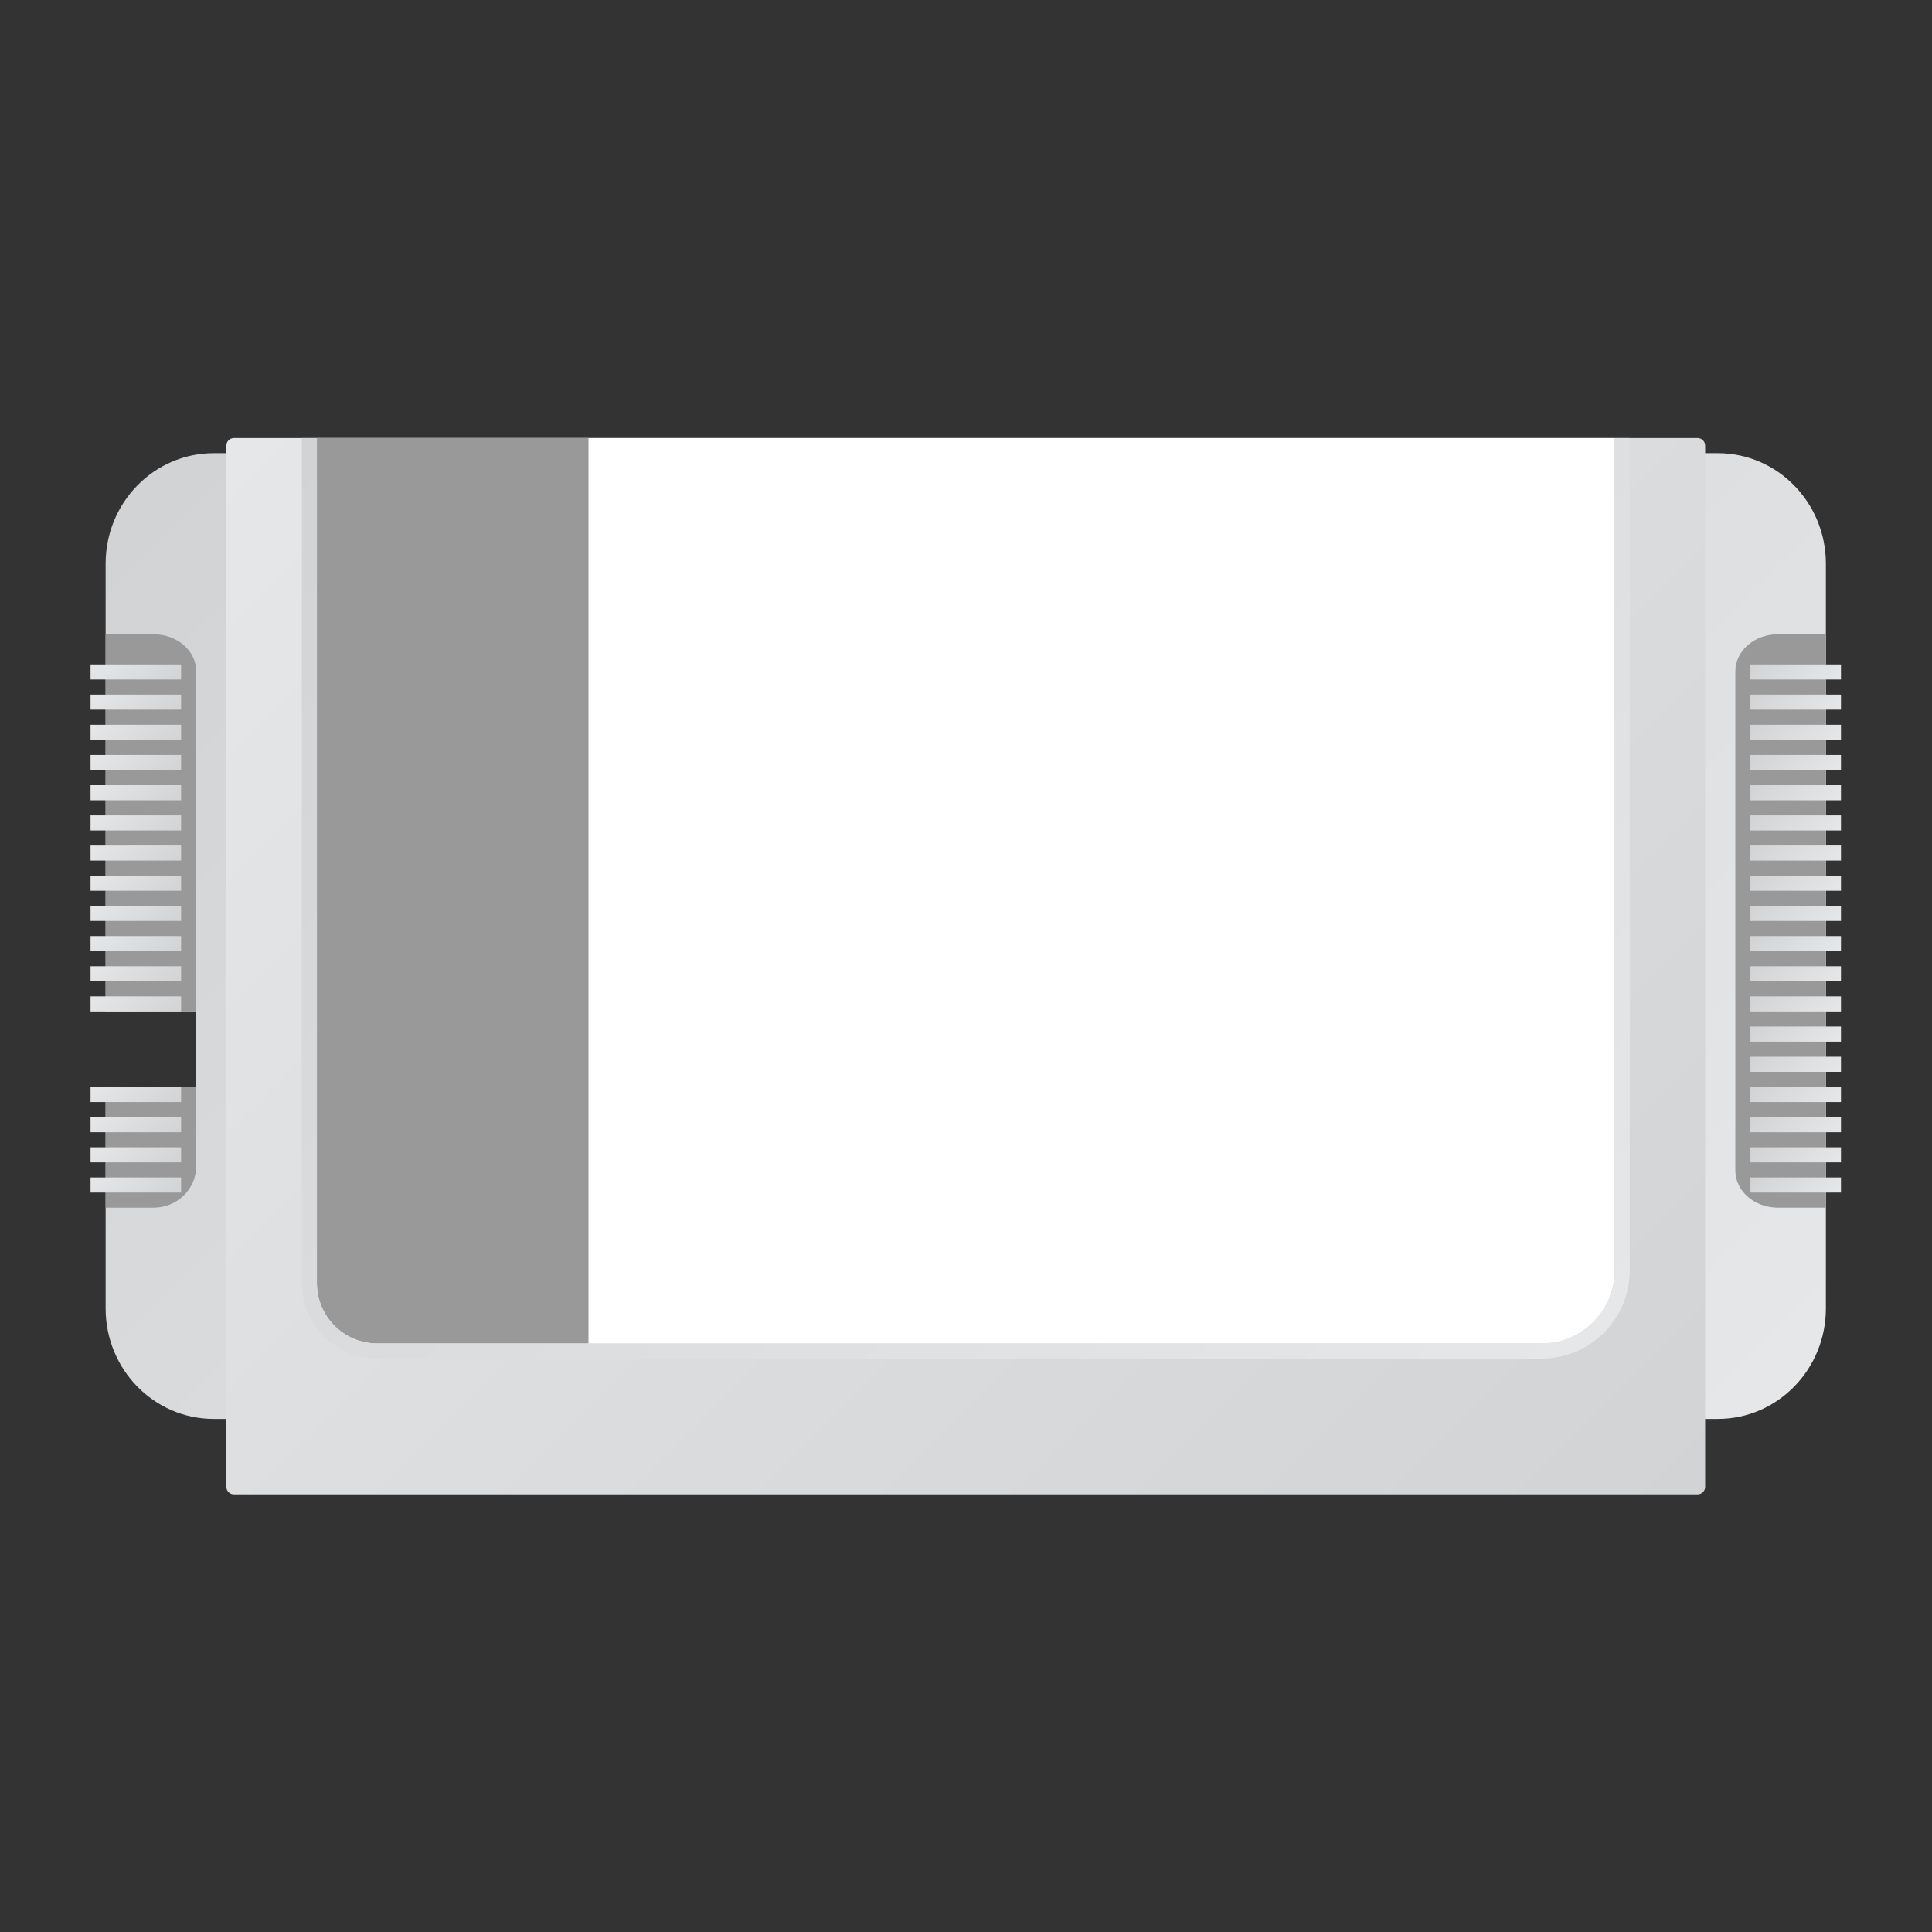 <?xml version="1.0" encoding="UTF-8" standalone="no"?>
<svg
   xmlns:dc="http://purl.org/dc/elements/1.1/"
   xmlns:cc="http://creativecommons.org/ns#"
   xmlns:rdf="http://www.w3.org/1999/02/22-rdf-syntax-ns#"
   xmlns:svg="http://www.w3.org/2000/svg"
   xmlns="http://www.w3.org/2000/svg"
   viewBox="0 0 341.333 341.333"
   height="256"
   width="256"
   xml:space="preserve"
   id="svg2"
   version="1.1"><rect x="0" y="0" width="341.333" height="341.333" fill="#333333" stroke="none"/><defs
     id="defs6"><clipPath
       id="clipPath18"
       clipPathUnits="userSpaceOnUse"><path
         id="path16"
         d="M 28.325,196 C 20.413,196 14,189.445 14,181.357 v 0 V 122 H 26 V 112 H 14 V 82.643 C 14,74.556 20.413,68 28.325,68 v 0 H 227.676 C 235.587,68 242,74.556 242,82.643 v 0 98.714 C 242,189.445 235.587,196 227.676,196 v 0 z" /></clipPath><linearGradient
       id="linearGradient28"
       spreadMethod="pad"
       gradientTransform="matrix(-165.655,171.541,171.541,165.655,210.828,46.229)"
       gradientUnits="userSpaceOnUse"
       y2="0"
       x2="1"
       y1="0"
       x1="0"><stop
         id="stop24"
         offset="0"
         style="stop-opacity:1;stop-color:#e6e7e8" /><stop
         id="stop26"
         offset="1"
         style="stop-opacity:1;stop-color:#d1d3d4" /></linearGradient><clipPath
       id="clipPath38"
       clipPathUnits="userSpaceOnUse"><path
         id="path36"
         d="m 31,198 c -0.552,0 -1,-0.447 -1,-1 v 0 -138 c 0,-0.552 0.448,-1 1,-1 v 0 h 194 c 0.553,0 1,0.448 1,1 v 0 138 c 0,0.553 -0.447,1 -1,1 v 0 z" /></clipPath><linearGradient
       id="linearGradient48"
       spreadMethod="pad"
       gradientTransform="matrix(167.414,-167.414,-167.414,-167.414,44.293,211.707)"
       gradientUnits="userSpaceOnUse"
       y2="0"
       x2="1"
       y1="0"
       x1="0"><stop
         id="stop44"
         offset="0"
         style="stop-opacity:1;stop-color:#e6e7e8" /><stop
         id="stop46"
         offset="1"
         style="stop-opacity:1;stop-color:#d1d3d4" /></linearGradient><clipPath
       id="clipPath58"
       clipPathUnits="userSpaceOnUse"><path
         id="path56"
         d="M 0,256 H 256 V 0 H 0 Z" /></clipPath><clipPath
       id="clipPath74"
       clipPathUnits="userSpaceOnUse"><path
         id="path72"
         d="m 232,166 h 12 v 2.001 h -12 z" /></clipPath><linearGradient
       id="linearGradient84"
       spreadMethod="pad"
       gradientTransform="matrix(-7,7,7,7,241.5,163.5)"
       gradientUnits="userSpaceOnUse"
       y2="0"
       x2="1"
       y1="0"
       x1="0"><stop
         id="stop80"
         offset="0"
         style="stop-opacity:1;stop-color:#e6e7e8" /><stop
         id="stop82"
         offset="1"
         style="stop-opacity:1;stop-color:#d1d3d4" /></linearGradient><clipPath
       id="clipPath94"
       clipPathUnits="userSpaceOnUse"><path
         id="path92"
         d="m 232,162 h 12 v 2 h -12 z" /></clipPath><linearGradient
       id="linearGradient104"
       spreadMethod="pad"
       gradientTransform="matrix(-7,7,7,7,241.5,159.5)"
       gradientUnits="userSpaceOnUse"
       y2="0"
       x2="1"
       y1="0"
       x1="0"><stop
         id="stop100"
         offset="0"
         style="stop-opacity:1;stop-color:#e6e7e8" /><stop
         id="stop102"
         offset="1"
         style="stop-opacity:1;stop-color:#d1d3d4" /></linearGradient><clipPath
       id="clipPath114"
       clipPathUnits="userSpaceOnUse"><path
         id="path112"
         d="m 232,158 h 12 v 2 h -12 z" /></clipPath><linearGradient
       id="linearGradient124"
       spreadMethod="pad"
       gradientTransform="matrix(-7,7,7,7,241.5,155.5)"
       gradientUnits="userSpaceOnUse"
       y2="0"
       x2="1"
       y1="0"
       x1="0"><stop
         id="stop120"
         offset="0"
         style="stop-opacity:1;stop-color:#e6e7e8" /><stop
         id="stop122"
         offset="1"
         style="stop-opacity:1;stop-color:#d1d3d4" /></linearGradient><clipPath
       id="clipPath134"
       clipPathUnits="userSpaceOnUse"><path
         id="path132"
         d="m 232,154 h 12 v 2 h -12 z" /></clipPath><linearGradient
       id="linearGradient144"
       spreadMethod="pad"
       gradientTransform="matrix(-7,7,7,7,241.5,151.5)"
       gradientUnits="userSpaceOnUse"
       y2="0"
       x2="1"
       y1="0"
       x1="0"><stop
         id="stop140"
         offset="0"
         style="stop-opacity:1;stop-color:#e6e7e8" /><stop
         id="stop142"
         offset="1"
         style="stop-opacity:1;stop-color:#d1d3d4" /></linearGradient><clipPath
       id="clipPath154"
       clipPathUnits="userSpaceOnUse"><path
         id="path152"
         d="m 232,150 h 12 v 2 h -12 z" /></clipPath><linearGradient
       id="linearGradient164"
       spreadMethod="pad"
       gradientTransform="matrix(-7,7,7,7,241.5,147.5)"
       gradientUnits="userSpaceOnUse"
       y2="0"
       x2="1"
       y1="0"
       x1="0"><stop
         id="stop160"
         offset="0"
         style="stop-opacity:1;stop-color:#e6e7e8" /><stop
         id="stop162"
         offset="1"
         style="stop-opacity:1;stop-color:#d1d3d4" /></linearGradient><clipPath
       id="clipPath174"
       clipPathUnits="userSpaceOnUse"><path
         id="path172"
         d="m 232,146 h 12 v 2 h -12 z" /></clipPath><linearGradient
       id="linearGradient184"
       spreadMethod="pad"
       gradientTransform="matrix(-7,7,7,7,241.5,143.5)"
       gradientUnits="userSpaceOnUse"
       y2="0"
       x2="1"
       y1="0"
       x1="0"><stop
         id="stop180"
         offset="0"
         style="stop-opacity:1;stop-color:#e6e7e8" /><stop
         id="stop182"
         offset="1"
         style="stop-opacity:1;stop-color:#d1d3d4" /></linearGradient><clipPath
       id="clipPath194"
       clipPathUnits="userSpaceOnUse"><path
         id="path192"
         d="m 232,142 h 12 v 2 h -12 z" /></clipPath><linearGradient
       id="linearGradient204"
       spreadMethod="pad"
       gradientTransform="matrix(-7,7,7,7,241.5,139.5)"
       gradientUnits="userSpaceOnUse"
       y2="0"
       x2="1"
       y1="0"
       x1="0"><stop
         id="stop200"
         offset="0"
         style="stop-opacity:1;stop-color:#e6e7e8" /><stop
         id="stop202"
         offset="1"
         style="stop-opacity:1;stop-color:#d1d3d4" /></linearGradient><clipPath
       id="clipPath214"
       clipPathUnits="userSpaceOnUse"><path
         id="path212"
         d="m 232,138 h 12 v 2.001 h -12 z" /></clipPath><linearGradient
       id="linearGradient224"
       spreadMethod="pad"
       gradientTransform="matrix(-7,7,7,7,241.5,135.5)"
       gradientUnits="userSpaceOnUse"
       y2="0"
       x2="1"
       y1="0"
       x1="0"><stop
         id="stop220"
         offset="0"
         style="stop-opacity:1;stop-color:#e6e7e8" /><stop
         id="stop222"
         offset="1"
         style="stop-opacity:1;stop-color:#d1d3d4" /></linearGradient><clipPath
       id="clipPath234"
       clipPathUnits="userSpaceOnUse"><path
         id="path232"
         d="m 232,134 h 12 v 2 h -12 z" /></clipPath><linearGradient
       id="linearGradient244"
       spreadMethod="pad"
       gradientTransform="matrix(-7,7,7,7,241.5,131.5)"
       gradientUnits="userSpaceOnUse"
       y2="0"
       x2="1"
       y1="0"
       x1="0"><stop
         id="stop240"
         offset="0"
         style="stop-opacity:1;stop-color:#e6e7e8" /><stop
         id="stop242"
         offset="1"
         style="stop-opacity:1;stop-color:#d1d3d4" /></linearGradient><clipPath
       id="clipPath254"
       clipPathUnits="userSpaceOnUse"><path
         id="path252"
         d="m 232,130 h 12 v 2.001 h -12 z" /></clipPath><linearGradient
       id="linearGradient264"
       spreadMethod="pad"
       gradientTransform="matrix(-7,7,7,7,241.5,127.5)"
       gradientUnits="userSpaceOnUse"
       y2="0"
       x2="1"
       y1="0"
       x1="0"><stop
         id="stop260"
         offset="0"
         style="stop-opacity:1;stop-color:#e6e7e8" /><stop
         id="stop262"
         offset="1"
         style="stop-opacity:1;stop-color:#d1d3d4" /></linearGradient><clipPath
       id="clipPath274"
       clipPathUnits="userSpaceOnUse"><path
         id="path272"
         d="m 232,126 h 12 v 2 h -12 z" /></clipPath><linearGradient
       id="linearGradient284"
       spreadMethod="pad"
       gradientTransform="matrix(-7,7,7,7,241.5,123.5)"
       gradientUnits="userSpaceOnUse"
       y2="0"
       x2="1"
       y1="0"
       x1="0"><stop
         id="stop280"
         offset="0"
         style="stop-opacity:1;stop-color:#e6e7e8" /><stop
         id="stop282"
         offset="1"
         style="stop-opacity:1;stop-color:#d1d3d4" /></linearGradient><clipPath
       id="clipPath294"
       clipPathUnits="userSpaceOnUse"><path
         id="path292"
         d="m 232,122 h 12 v 2 h -12 z" /></clipPath><linearGradient
       id="linearGradient304"
       spreadMethod="pad"
       gradientTransform="matrix(-7,7,7,7,241.5,119.5)"
       gradientUnits="userSpaceOnUse"
       y2="0"
       x2="1"
       y1="0"
       x1="0"><stop
         id="stop300"
         offset="0"
         style="stop-opacity:1;stop-color:#e6e7e8" /><stop
         id="stop302"
         offset="1"
         style="stop-opacity:1;stop-color:#d1d3d4" /></linearGradient><clipPath
       id="clipPath314"
       clipPathUnits="userSpaceOnUse"><path
         id="path312"
         d="m 232,118 h 12 v 2 h -12 z" /></clipPath><linearGradient
       id="linearGradient324"
       spreadMethod="pad"
       gradientTransform="matrix(-7,7,7,7,241.5,115.5)"
       gradientUnits="userSpaceOnUse"
       y2="0"
       x2="1"
       y1="0"
       x1="0"><stop
         id="stop320"
         offset="0"
         style="stop-opacity:1;stop-color:#e6e7e8" /><stop
         id="stop322"
         offset="1"
         style="stop-opacity:1;stop-color:#d1d3d4" /></linearGradient><clipPath
       id="clipPath334"
       clipPathUnits="userSpaceOnUse"><path
         id="path332"
         d="m 232,114 h 12 v 2 h -12 z" /></clipPath><linearGradient
       id="linearGradient344"
       spreadMethod="pad"
       gradientTransform="matrix(-7,7,7,7,241.5,111.5)"
       gradientUnits="userSpaceOnUse"
       y2="0"
       x2="1"
       y1="0"
       x1="0"><stop
         id="stop340"
         offset="0"
         style="stop-opacity:1;stop-color:#e6e7e8" /><stop
         id="stop342"
         offset="1"
         style="stop-opacity:1;stop-color:#d1d3d4" /></linearGradient><clipPath
       id="clipPath354"
       clipPathUnits="userSpaceOnUse"><path
         id="path352"
         d="m 232,110 h 12 v 2 h -12 z" /></clipPath><linearGradient
       id="linearGradient364"
       spreadMethod="pad"
       gradientTransform="matrix(-7,7,7,7,241.5,107.5)"
       gradientUnits="userSpaceOnUse"
       y2="0"
       x2="1"
       y1="0"
       x1="0"><stop
         id="stop360"
         offset="0"
         style="stop-opacity:1;stop-color:#e6e7e8" /><stop
         id="stop362"
         offset="1"
         style="stop-opacity:1;stop-color:#d1d3d4" /></linearGradient><clipPath
       id="clipPath374"
       clipPathUnits="userSpaceOnUse"><path
         id="path372"
         d="m 232,106 h 12 v 2 h -12 z" /></clipPath><linearGradient
       id="linearGradient384"
       spreadMethod="pad"
       gradientTransform="matrix(-7,7,7,7,241.5,103.5)"
       gradientUnits="userSpaceOnUse"
       y2="0"
       x2="1"
       y1="0"
       x1="0"><stop
         id="stop380"
         offset="0"
         style="stop-opacity:1;stop-color:#e6e7e8" /><stop
         id="stop382"
         offset="1"
         style="stop-opacity:1;stop-color:#d1d3d4" /></linearGradient><clipPath
       id="clipPath394"
       clipPathUnits="userSpaceOnUse"><path
         id="path392"
         d="m 232,102 h 12 v 2.001 h -12 z" /></clipPath><linearGradient
       id="linearGradient404"
       spreadMethod="pad"
       gradientTransform="matrix(-7,7,7,7,241.5,99.5)"
       gradientUnits="userSpaceOnUse"
       y2="0"
       x2="1"
       y1="0"
       x1="0"><stop
         id="stop400"
         offset="0"
         style="stop-opacity:1;stop-color:#e6e7e8" /><stop
         id="stop402"
         offset="1"
         style="stop-opacity:1;stop-color:#d1d3d4" /></linearGradient><clipPath
       id="clipPath414"
       clipPathUnits="userSpaceOnUse"><path
         id="path412"
         d="m 232,98 h 12 v 2 h -12 z" /></clipPath><linearGradient
       id="linearGradient424"
       spreadMethod="pad"
       gradientTransform="matrix(-7,7,7,7,241.5,95.5)"
       gradientUnits="userSpaceOnUse"
       y2="0"
       x2="1"
       y1="0"
       x1="0"><stop
         id="stop420"
         offset="0"
         style="stop-opacity:1;stop-color:#e6e7e8" /><stop
         id="stop422"
         offset="1"
         style="stop-opacity:1;stop-color:#d1d3d4" /></linearGradient><clipPath
       id="clipPath434"
       clipPathUnits="userSpaceOnUse"><path
         id="path432"
         d="M 0,256 H 256 V 0 H 0 Z" /></clipPath><clipPath
       id="clipPath450"
       clipPathUnits="userSpaceOnUse"><path
         id="path448"
         d="m 12,166 h 12.001 v 2.001 H 12 Z" /></clipPath><linearGradient
       id="linearGradient460"
       spreadMethod="pad"
       gradientTransform="matrix(7,-7,-7,-7,14.5,170.5)"
       gradientUnits="userSpaceOnUse"
       y2="0"
       x2="1"
       y1="0"
       x1="0"><stop
         id="stop456"
         offset="0"
         style="stop-opacity:1;stop-color:#e6e7e8" /><stop
         id="stop458"
         offset="1"
         style="stop-opacity:1;stop-color:#d1d3d4" /></linearGradient><clipPath
       id="clipPath470"
       clipPathUnits="userSpaceOnUse"><path
         id="path468"
         d="m 12,162 h 12.001 v 2 H 12 Z" /></clipPath><linearGradient
       id="linearGradient480"
       spreadMethod="pad"
       gradientTransform="matrix(7,-7,-7,-7,14.5,166.5)"
       gradientUnits="userSpaceOnUse"
       y2="0"
       x2="1"
       y1="0"
       x1="0"><stop
         id="stop476"
         offset="0"
         style="stop-opacity:1;stop-color:#e6e7e8" /><stop
         id="stop478"
         offset="1"
         style="stop-opacity:1;stop-color:#d1d3d4" /></linearGradient><clipPath
       id="clipPath490"
       clipPathUnits="userSpaceOnUse"><path
         id="path488"
         d="m 12,158 h 12.001 v 2 H 12 Z" /></clipPath><linearGradient
       id="linearGradient500"
       spreadMethod="pad"
       gradientTransform="matrix(7,-7,-7,-7,14.5,162.5)"
       gradientUnits="userSpaceOnUse"
       y2="0"
       x2="1"
       y1="0"
       x1="0"><stop
         id="stop496"
         offset="0"
         style="stop-opacity:1;stop-color:#e6e7e8" /><stop
         id="stop498"
         offset="1"
         style="stop-opacity:1;stop-color:#d1d3d4" /></linearGradient><clipPath
       id="clipPath510"
       clipPathUnits="userSpaceOnUse"><path
         id="path508"
         d="m 12,154 h 12.001 v 2 H 12 Z" /></clipPath><linearGradient
       id="linearGradient520"
       spreadMethod="pad"
       gradientTransform="matrix(7,-7,-7,-7,14.5,158.5)"
       gradientUnits="userSpaceOnUse"
       y2="0"
       x2="1"
       y1="0"
       x1="0"><stop
         id="stop516"
         offset="0"
         style="stop-opacity:1;stop-color:#e6e7e8" /><stop
         id="stop518"
         offset="1"
         style="stop-opacity:1;stop-color:#d1d3d4" /></linearGradient><clipPath
       id="clipPath530"
       clipPathUnits="userSpaceOnUse"><path
         id="path528"
         d="m 12,150 h 12.001 v 2 H 12 Z" /></clipPath><linearGradient
       id="linearGradient540"
       spreadMethod="pad"
       gradientTransform="matrix(7,-7,-7,-7,14.5,154.5)"
       gradientUnits="userSpaceOnUse"
       y2="0"
       x2="1"
       y1="0"
       x1="0"><stop
         id="stop536"
         offset="0"
         style="stop-opacity:1;stop-color:#e6e7e8" /><stop
         id="stop538"
         offset="1"
         style="stop-opacity:1;stop-color:#d1d3d4" /></linearGradient><clipPath
       id="clipPath550"
       clipPathUnits="userSpaceOnUse"><path
         id="path548"
         d="m 12,146 h 12.001 v 2 H 12 Z" /></clipPath><linearGradient
       id="linearGradient560"
       spreadMethod="pad"
       gradientTransform="matrix(7,-7,-7,-7,14.5,150.5)"
       gradientUnits="userSpaceOnUse"
       y2="0"
       x2="1"
       y1="0"
       x1="0"><stop
         id="stop556"
         offset="0"
         style="stop-opacity:1;stop-color:#e6e7e8" /><stop
         id="stop558"
         offset="1"
         style="stop-opacity:1;stop-color:#d1d3d4" /></linearGradient><clipPath
       id="clipPath570"
       clipPathUnits="userSpaceOnUse"><path
         id="path568"
         d="m 12,142 h 12.001 v 2 H 12 Z" /></clipPath><linearGradient
       id="linearGradient580"
       spreadMethod="pad"
       gradientTransform="matrix(7,-7,-7,-7,14.5,146.5)"
       gradientUnits="userSpaceOnUse"
       y2="0"
       x2="1"
       y1="0"
       x1="0"><stop
         id="stop576"
         offset="0"
         style="stop-opacity:1;stop-color:#e6e7e8" /><stop
         id="stop578"
         offset="1"
         style="stop-opacity:1;stop-color:#d1d3d4" /></linearGradient><clipPath
       id="clipPath590"
       clipPathUnits="userSpaceOnUse"><path
         id="path588"
         d="m 12,138 h 12.001 v 2.001 H 12 Z" /></clipPath><linearGradient
       id="linearGradient600"
       spreadMethod="pad"
       gradientTransform="matrix(7,-7,-7,-7,14.5,142.5)"
       gradientUnits="userSpaceOnUse"
       y2="0"
       x2="1"
       y1="0"
       x1="0"><stop
         id="stop596"
         offset="0"
         style="stop-opacity:1;stop-color:#e6e7e8" /><stop
         id="stop598"
         offset="1"
         style="stop-opacity:1;stop-color:#d1d3d4" /></linearGradient><clipPath
       id="clipPath610"
       clipPathUnits="userSpaceOnUse"><path
         id="path608"
         d="m 12,134 h 12.001 v 2 H 12 Z" /></clipPath><linearGradient
       id="linearGradient620"
       spreadMethod="pad"
       gradientTransform="matrix(7,-7,-7,-7,14.5,138.5)"
       gradientUnits="userSpaceOnUse"
       y2="0"
       x2="1"
       y1="0"
       x1="0"><stop
         id="stop616"
         offset="0"
         style="stop-opacity:1;stop-color:#e6e7e8" /><stop
         id="stop618"
         offset="1"
         style="stop-opacity:1;stop-color:#d1d3d4" /></linearGradient><clipPath
       id="clipPath630"
       clipPathUnits="userSpaceOnUse"><path
         id="path628"
         d="m 12,130 h 12.001 v 2.001 H 12 Z" /></clipPath><linearGradient
       id="linearGradient640"
       spreadMethod="pad"
       gradientTransform="matrix(7,-7,-7,-7,14.5,134.5)"
       gradientUnits="userSpaceOnUse"
       y2="0"
       x2="1"
       y1="0"
       x1="0"><stop
         id="stop636"
         offset="0"
         style="stop-opacity:1;stop-color:#e6e7e8" /><stop
         id="stop638"
         offset="1"
         style="stop-opacity:1;stop-color:#d1d3d4" /></linearGradient><clipPath
       id="clipPath650"
       clipPathUnits="userSpaceOnUse"><path
         id="path648"
         d="m 12,126 h 12.001 v 2 H 12 Z" /></clipPath><linearGradient
       id="linearGradient660"
       spreadMethod="pad"
       gradientTransform="matrix(7,-7,-7,-7,14.5,130.5)"
       gradientUnits="userSpaceOnUse"
       y2="0"
       x2="1"
       y1="0"
       x1="0"><stop
         id="stop656"
         offset="0"
         style="stop-opacity:1;stop-color:#e6e7e8" /><stop
         id="stop658"
         offset="1"
         style="stop-opacity:1;stop-color:#d1d3d4" /></linearGradient><clipPath
       id="clipPath670"
       clipPathUnits="userSpaceOnUse"><path
         id="path668"
         d="m 12,122 h 12.001 v 2 H 12 Z" /></clipPath><linearGradient
       id="linearGradient680"
       spreadMethod="pad"
       gradientTransform="matrix(7,-7,-7,-7,14.5,126.5)"
       gradientUnits="userSpaceOnUse"
       y2="0"
       x2="1"
       y1="0"
       x1="0"><stop
         id="stop676"
         offset="0"
         style="stop-opacity:1;stop-color:#e6e7e8" /><stop
         id="stop678"
         offset="1"
         style="stop-opacity:1;stop-color:#d1d3d4" /></linearGradient><clipPath
       id="clipPath690"
       clipPathUnits="userSpaceOnUse"><path
         id="path688"
         d="m 12,110 h 12.001 v 2 H 12 Z" /></clipPath><linearGradient
       id="linearGradient700"
       spreadMethod="pad"
       gradientTransform="matrix(7,-7,-7,-7,14.5,114.5)"
       gradientUnits="userSpaceOnUse"
       y2="0"
       x2="1"
       y1="0"
       x1="0"><stop
         id="stop696"
         offset="0"
         style="stop-opacity:1;stop-color:#e6e7e8" /><stop
         id="stop698"
         offset="1"
         style="stop-opacity:1;stop-color:#d1d3d4" /></linearGradient><clipPath
       id="clipPath710"
       clipPathUnits="userSpaceOnUse"><path
         id="path708"
         d="m 12,106 h 12.001 v 2 H 12 Z" /></clipPath><linearGradient
       id="linearGradient720"
       spreadMethod="pad"
       gradientTransform="matrix(7,-7,-7,-7,14.5,110.5)"
       gradientUnits="userSpaceOnUse"
       y2="0"
       x2="1"
       y1="0"
       x1="0"><stop
         id="stop716"
         offset="0"
         style="stop-opacity:1;stop-color:#e6e7e8" /><stop
         id="stop718"
         offset="1"
         style="stop-opacity:1;stop-color:#d1d3d4" /></linearGradient><clipPath
       id="clipPath730"
       clipPathUnits="userSpaceOnUse"><path
         id="path728"
         d="m 12,102 h 12.001 v 2.001 H 12 Z" /></clipPath><linearGradient
       id="linearGradient740"
       spreadMethod="pad"
       gradientTransform="matrix(7,-7,-7,-7,14.5,106.5)"
       gradientUnits="userSpaceOnUse"
       y2="0"
       x2="1"
       y1="0"
       x1="0"><stop
         id="stop736"
         offset="0"
         style="stop-opacity:1;stop-color:#e6e7e8" /><stop
         id="stop738"
         offset="1"
         style="stop-opacity:1;stop-color:#d1d3d4" /></linearGradient><clipPath
       id="clipPath750"
       clipPathUnits="userSpaceOnUse"><path
         id="path748"
         d="m 12,98 h 12.001 v 2 H 12 Z" /></clipPath><linearGradient
       id="linearGradient760"
       spreadMethod="pad"
       gradientTransform="matrix(7,-7,-7,-7,14.5,102.5)"
       gradientUnits="userSpaceOnUse"
       y2="0"
       x2="1"
       y1="0"
       x1="0"><stop
         id="stop756"
         offset="0"
         style="stop-opacity:1;stop-color:#e6e7e8" /><stop
         id="stop758"
         offset="1"
         style="stop-opacity:1;stop-color:#d1d3d4" /></linearGradient><clipPath
       id="clipPath770"
       clipPathUnits="userSpaceOnUse"><path
         id="path768"
         d="M 0,256 H 256 V 0 H 0 Z" /></clipPath><clipPath
       id="clipPath782"
       clipPathUnits="userSpaceOnUse"><path
         id="path780"
         d="M 214,198 V 87.673 C 214,82.33 209.669,78 204.327,78 v 0 H 50 c -4.419,0 -8,3.581 -8,8 v 0 112 H 40 V 86 c 0,-5.514 4.486,-10 10,-10 v 0 H 204.327 C 210.764,76 216,81.237 216,87.673 v 0 V 198 Z" /></clipPath><linearGradient
       id="linearGradient792"
       spreadMethod="pad"
       gradientTransform="matrix(-145.577,145.577,145.577,145.577,200.543,67.389)"
       gradientUnits="userSpaceOnUse"
       y2="0"
       x2="1"
       y1="0"
       x1="0"><stop
         id="stop788"
         offset="0"
         style="stop-opacity:1;stop-color:#e6e7e8" /><stop
         id="stop790"
         offset="1"
         style="stop-opacity:1;stop-color:#d1d3d4" /></linearGradient></defs><g
     transform="matrix(1.333,0,0,-1.333,0,341.333)"
     id="g10"><g
       id="g12"><g
         clip-path="url(#clipPath18)"
         id="g14"><g
           id="g20"><g
             id="g22"><path
               id="path30"
               style="fill:url(#linearGradient28);stroke:none"
               d="M 28.325,196 C 20.413,196 14,189.445 14,181.357 v 0 V 122 H 26 V 112 H 14 V 82.643 C 14,74.556 20.413,68 28.325,68 v 0 H 227.676 C 235.587,68 242,74.556 242,82.643 v 0 98.714 C 242,189.445 235.587,196 227.676,196 v 0 z" /></g></g></g></g><g
       id="g32"><g
         clip-path="url(#clipPath38)"
         id="g34"><g
           id="g40"><g
             id="g42"><path
               id="path50"
               style="fill:url(#linearGradient48);stroke:none"
               d="m 31,198 c -0.552,0 -1,-0.447 -1,-1 v 0 -138 c 0,-0.552 0.448,-1 1,-1 v 0 h 194 c 0.553,0 1,0.448 1,1 v 0 138 c 0,0.553 -0.447,1 -1,1 v 0 z" /></g></g></g></g><g
       id="g52"><g
         clip-path="url(#clipPath58)"
         id="g54"><g
           transform="translate(204.327,78)"
           id="g60"><path
             id="path62"
             style="fill:#ffffff;fill-opacity:1;fill-rule:nonzero;stroke:none"
             d="m 0,0 h -154.327 c -4.419,0 -8,3.582 -8,8 v 112 h 172 V 9.673 C 9.673,4.331 5.342,0 0,0" /></g><g
           transform="translate(242,172)"
           id="g64"><path
             id="path66"
             style="fill:#999999;fill-opacity:1;fill-rule:nonzero;stroke:none"
             d="M 0,0 H -6.353 C -9.472,0 -12,-2.201 -12,-4.917 V -71.083 C -12,-73.799 -9.472,-76 -6.353,-76 H 0 Z" /></g></g></g><g
       id="g68"><g
         clip-path="url(#clipPath74)"
         id="g70"><g
           id="g76"><g
             id="g78"><path
               id="path86"
               style="fill:url(#linearGradient84);stroke:none"
               d="m 232,166 h 12 v 2.001 h -12 z" /></g></g></g></g><g
       id="g88"><g
         clip-path="url(#clipPath94)"
         id="g90"><g
           id="g96"><g
             id="g98"><path
               id="path106"
               style="fill:url(#linearGradient104);stroke:none"
               d="m 232,162 h 12 v 2 h -12 z" /></g></g></g></g><g
       id="g108"><g
         clip-path="url(#clipPath114)"
         id="g110"><g
           id="g116"><g
             id="g118"><path
               id="path126"
               style="fill:url(#linearGradient124);stroke:none"
               d="m 232,158 h 12 v 2 h -12 z" /></g></g></g></g><g
       id="g128"><g
         clip-path="url(#clipPath134)"
         id="g130"><g
           id="g136"><g
             id="g138"><path
               id="path146"
               style="fill:url(#linearGradient144);stroke:none"
               d="m 232,154 h 12 v 2 h -12 z" /></g></g></g></g><g
       id="g148"><g
         clip-path="url(#clipPath154)"
         id="g150"><g
           id="g156"><g
             id="g158"><path
               id="path166"
               style="fill:url(#linearGradient164);stroke:none"
               d="m 232,150 h 12 v 2 h -12 z" /></g></g></g></g><g
       id="g168"><g
         clip-path="url(#clipPath174)"
         id="g170"><g
           id="g176"><g
             id="g178"><path
               id="path186"
               style="fill:url(#linearGradient184);stroke:none"
               d="m 232,146 h 12 v 2 h -12 z" /></g></g></g></g><g
       id="g188"><g
         clip-path="url(#clipPath194)"
         id="g190"><g
           id="g196"><g
             id="g198"><path
               id="path206"
               style="fill:url(#linearGradient204);stroke:none"
               d="m 232,142 h 12 v 2 h -12 z" /></g></g></g></g><g
       id="g208"><g
         clip-path="url(#clipPath214)"
         id="g210"><g
           id="g216"><g
             id="g218"><path
               id="path226"
               style="fill:url(#linearGradient224);stroke:none"
               d="m 232,138 h 12 v 2.001 h -12 z" /></g></g></g></g><g
       id="g228"><g
         clip-path="url(#clipPath234)"
         id="g230"><g
           id="g236"><g
             id="g238"><path
               id="path246"
               style="fill:url(#linearGradient244);stroke:none"
               d="m 232,134 h 12 v 2 h -12 z" /></g></g></g></g><g
       id="g248"><g
         clip-path="url(#clipPath254)"
         id="g250"><g
           id="g256"><g
             id="g258"><path
               id="path266"
               style="fill:url(#linearGradient264);stroke:none"
               d="m 232,130 h 12 v 2.001 h -12 z" /></g></g></g></g><g
       id="g268"><g
         clip-path="url(#clipPath274)"
         id="g270"><g
           id="g276"><g
             id="g278"><path
               id="path286"
               style="fill:url(#linearGradient284);stroke:none"
               d="m 232,126 h 12 v 2 h -12 z" /></g></g></g></g><g
       id="g288"><g
         clip-path="url(#clipPath294)"
         id="g290"><g
           id="g296"><g
             id="g298"><path
               id="path306"
               style="fill:url(#linearGradient304);stroke:none"
               d="m 232,122 h 12 v 2 h -12 z" /></g></g></g></g><g
       id="g308"><g
         clip-path="url(#clipPath314)"
         id="g310"><g
           id="g316"><g
             id="g318"><path
               id="path326"
               style="fill:url(#linearGradient324);stroke:none"
               d="m 232,118 h 12 v 2 h -12 z" /></g></g></g></g><g
       id="g328"><g
         clip-path="url(#clipPath334)"
         id="g330"><g
           id="g336"><g
             id="g338"><path
               id="path346"
               style="fill:url(#linearGradient344);stroke:none"
               d="m 232,114 h 12 v 2 h -12 z" /></g></g></g></g><g
       id="g348"><g
         clip-path="url(#clipPath354)"
         id="g350"><g
           id="g356"><g
             id="g358"><path
               id="path366"
               style="fill:url(#linearGradient364);stroke:none"
               d="m 232,110 h 12 v 2 h -12 z" /></g></g></g></g><g
       id="g368"><g
         clip-path="url(#clipPath374)"
         id="g370"><g
           id="g376"><g
             id="g378"><path
               id="path386"
               style="fill:url(#linearGradient384);stroke:none"
               d="m 232,106 h 12 v 2 h -12 z" /></g></g></g></g><g
       id="g388"><g
         clip-path="url(#clipPath394)"
         id="g390"><g
           id="g396"><g
             id="g398"><path
               id="path406"
               style="fill:url(#linearGradient404);stroke:none"
               d="m 232,102 h 12 v 2.001 h -12 z" /></g></g></g></g><g
       id="g408"><g
         clip-path="url(#clipPath414)"
         id="g410"><g
           id="g416"><g
             id="g418"><path
               id="path426"
               style="fill:url(#linearGradient424);stroke:none"
               d="m 232,98 h 12 v 2 h -12 z" /></g></g></g></g><g
       id="g428"><g
         clip-path="url(#clipPath434)"
         id="g430"><g
           transform="translate(26,122)"
           id="g436"><path
             id="path438"
             style="fill:#999999;fill-opacity:1;fill-rule:nonzero;stroke:none"
             d="M 0,0 V 45.11 C 0,47.811 -2.528,50 -5.647,50 H -12 V 0 Z" /></g><g
           transform="translate(14,112)"
           id="g440"><path
             id="path442"
             style="fill:#999999;fill-opacity:1;fill-rule:nonzero;stroke:none"
             d="M 0,0 V -16 H 6.353 C 9.472,-16 12,-13.548 12,-10.524 V 0 Z" /></g></g></g><g
       id="g444"><g
         clip-path="url(#clipPath450)"
         id="g446"><g
           id="g452"><g
             id="g454"><path
               id="path462"
               style="fill:url(#linearGradient460);stroke:none"
               d="m 12,166 h 12.001 v 2.001 H 12 Z" /></g></g></g></g><g
       id="g464"><g
         clip-path="url(#clipPath470)"
         id="g466"><g
           id="g472"><g
             id="g474"><path
               id="path482"
               style="fill:url(#linearGradient480);stroke:none"
               d="m 12,162 h 12.001 v 2 H 12 Z" /></g></g></g></g><g
       id="g484"><g
         clip-path="url(#clipPath490)"
         id="g486"><g
           id="g492"><g
             id="g494"><path
               id="path502"
               style="fill:url(#linearGradient500);stroke:none"
               d="m 12,158 h 12.001 v 2 H 12 Z" /></g></g></g></g><g
       id="g504"><g
         clip-path="url(#clipPath510)"
         id="g506"><g
           id="g512"><g
             id="g514"><path
               id="path522"
               style="fill:url(#linearGradient520);stroke:none"
               d="m 12,154 h 12.001 v 2 H 12 Z" /></g></g></g></g><g
       id="g524"><g
         clip-path="url(#clipPath530)"
         id="g526"><g
           id="g532"><g
             id="g534"><path
               id="path542"
               style="fill:url(#linearGradient540);stroke:none"
               d="m 12,150 h 12.001 v 2 H 12 Z" /></g></g></g></g><g
       id="g544"><g
         clip-path="url(#clipPath550)"
         id="g546"><g
           id="g552"><g
             id="g554"><path
               id="path562"
               style="fill:url(#linearGradient560);stroke:none"
               d="m 12,146 h 12.001 v 2 H 12 Z" /></g></g></g></g><g
       id="g564"><g
         clip-path="url(#clipPath570)"
         id="g566"><g
           id="g572"><g
             id="g574"><path
               id="path582"
               style="fill:url(#linearGradient580);stroke:none"
               d="m 12,142 h 12.001 v 2 H 12 Z" /></g></g></g></g><g
       id="g584"><g
         clip-path="url(#clipPath590)"
         id="g586"><g
           id="g592"><g
             id="g594"><path
               id="path602"
               style="fill:url(#linearGradient600);stroke:none"
               d="m 12,138 h 12.001 v 2.001 H 12 Z" /></g></g></g></g><g
       id="g604"><g
         clip-path="url(#clipPath610)"
         id="g606"><g
           id="g612"><g
             id="g614"><path
               id="path622"
               style="fill:url(#linearGradient620);stroke:none"
               d="m 12,134 h 12.001 v 2 H 12 Z" /></g></g></g></g><g
       id="g624"><g
         clip-path="url(#clipPath630)"
         id="g626"><g
           id="g632"><g
             id="g634"><path
               id="path642"
               style="fill:url(#linearGradient640);stroke:none"
               d="m 12,130 h 12.001 v 2.001 H 12 Z" /></g></g></g></g><g
       id="g644"><g
         clip-path="url(#clipPath650)"
         id="g646"><g
           id="g652"><g
             id="g654"><path
               id="path662"
               style="fill:url(#linearGradient660);stroke:none"
               d="m 12,126 h 12.001 v 2 H 12 Z" /></g></g></g></g><g
       id="g664"><g
         clip-path="url(#clipPath670)"
         id="g666"><g
           id="g672"><g
             id="g674"><path
               id="path682"
               style="fill:url(#linearGradient680);stroke:none"
               d="m 12,122 h 12.001 v 2 H 12 Z" /></g></g></g></g><g
       id="g684"><g
         clip-path="url(#clipPath690)"
         id="g686"><g
           id="g692"><g
             id="g694"><path
               id="path702"
               style="fill:url(#linearGradient700);stroke:none"
               d="m 12,110 h 12.001 v 2 H 12 Z" /></g></g></g></g><g
       id="g704"><g
         clip-path="url(#clipPath710)"
         id="g706"><g
           id="g712"><g
             id="g714"><path
               id="path722"
               style="fill:url(#linearGradient720);stroke:none"
               d="m 12,106 h 12.001 v 2 H 12 Z" /></g></g></g></g><g
       id="g724"><g
         clip-path="url(#clipPath730)"
         id="g726"><g
           id="g732"><g
             id="g734"><path
               id="path742"
               style="fill:url(#linearGradient740);stroke:none"
               d="m 12,102 h 12.001 v 2.001 H 12 Z" /></g></g></g></g><g
       id="g744"><g
         clip-path="url(#clipPath750)"
         id="g746"><g
           id="g752"><g
             id="g754"><path
               id="path762"
               style="fill:url(#linearGradient760);stroke:none"
               d="m 12,98 h 12.001 v 2 H 12 Z" /></g></g></g></g><g
       id="g764"><g
         clip-path="url(#clipPath770)"
         id="g766"><g
           transform="translate(78,78)"
           id="g772"><path
             id="path774"
             style="fill:#999999;fill-opacity:1;fill-rule:nonzero;stroke:none"
             d="m 0,0 h -28 c -4.418,0 -8,3.582 -8,8 V 120 H 0 Z" /></g></g></g><g
       id="g776"><g
         clip-path="url(#clipPath782)"
         id="g778"><g
           id="g784"><g
             id="g786"><path
               id="path794"
               style="fill:url(#linearGradient792);stroke:none"
               d="M 214,198 V 87.673 C 214,82.33 209.669,78 204.327,78 v 0 H 50 c -4.419,0 -8,3.581 -8,8 v 0 112 H 40 V 86 c 0,-5.514 4.486,-10 10,-10 v 0 H 204.327 C 210.764,76 216,81.237 216,87.673 v 0 V 198 Z" /></g></g></g></g></g></svg>